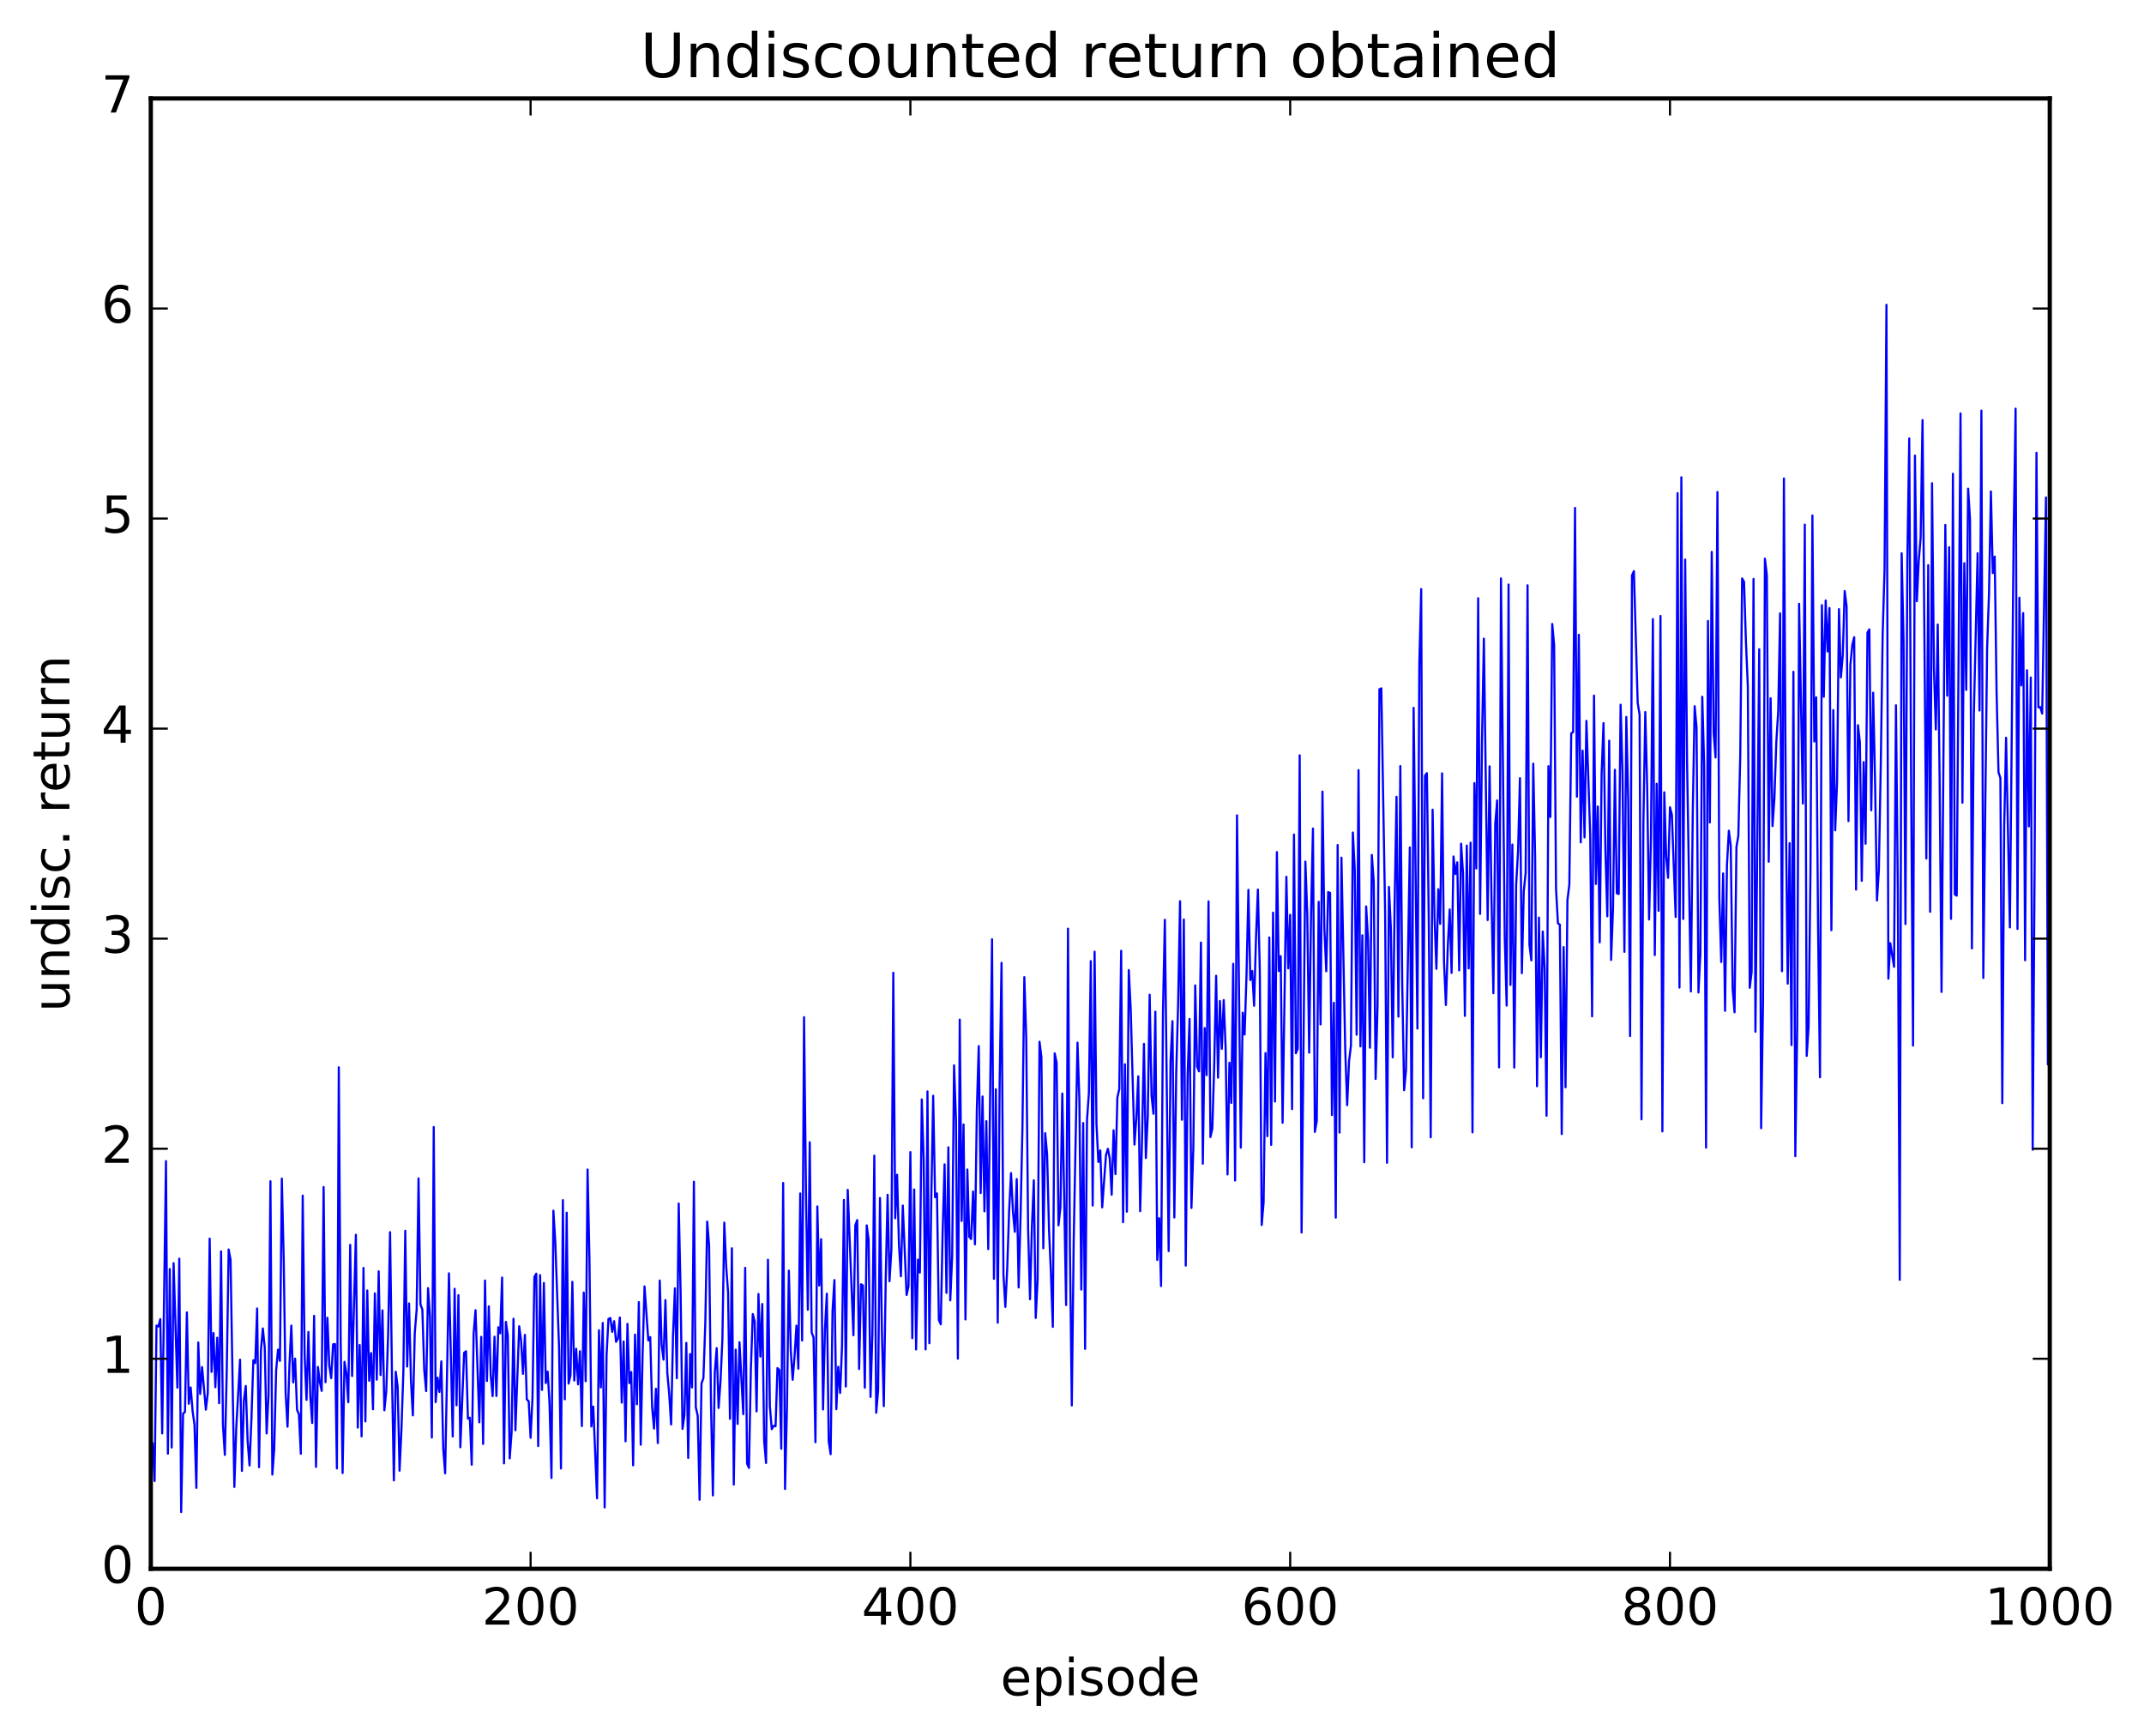 <?xml version="1.0" encoding="utf-8" standalone="no"?>
<!DOCTYPE svg PUBLIC "-//W3C//DTD SVG 1.1//EN"
  "http://www.w3.org/Graphics/SVG/1.1/DTD/svg11.dtd">
<!-- Created with matplotlib (http://matplotlib.org/) -->
<svg height="408pt" version="1.1" viewBox="0 0 504 408" width="504pt" xmlns="http://www.w3.org/2000/svg" xmlns:xlink="http://www.w3.org/1999/xlink">
 <defs>
  <style type="text/css">
*{stroke-linecap:butt;stroke-linejoin:round;stroke-miterlimit:100000;}
  </style>
 </defs>
 <g id="figure_1">
  <g id="patch_1">
   <path d="M 0 408.169 
L 504.319 408.169 
L 504.319 0 
L 0 0 
z
" style="fill:#ffffff;"/>
  </g>
  <g id="axes_1">
   <g id="patch_2">
    <path d="M 35.449 368.742 
L 481.849 368.742 
L 481.849 23.142 
L 35.449 23.142 
z
" style="fill:#ffffff;"/>
   </g>
   <g id="line2d_1">
    <path clip-path="url(#pf0a25073e2)" d="M 35.895 339.285 
L 36.342 348.107 
L 36.788 311.567 
L 37.234 311.793 
L 37.681 310.058 
L 38.127 336.917 
L 39.02 272.914 
L 39.466 341.683 
L 39.913 298.293 
L 40.359 340.225 
L 40.806 296.903 
L 41.698 326.159 
L 42.145 295.841 
L 42.591 355.412 
L 43.038 332.257 
L 43.484 331.869 
L 43.93 308.472 
L 44.377 329.953 
L 44.823 326.114 
L 45.27 331.644 
L 45.716 334.849 
L 46.162 349.718 
L 46.609 315.539 
L 47.055 327.64 
L 47.502 321.319 
L 48.394 331.334 
L 48.841 327.424 
L 49.287 291.13 
L 49.734 322.454 
L 50.18 313.309 
L 50.626 326.06 
L 51.073 314.429 
L 51.519 329.819 
L 51.966 294.131 
L 52.412 335.059 
L 52.858 341.965 
L 53.305 322.025 
L 53.751 293.686 
L 54.198 296.117 
L 55.09 349.494 
L 55.537 335.686 
L 56.43 319.583 
L 56.876 345.735 
L 57.322 329.266 
L 57.769 325.763 
L 58.215 338.724 
L 58.662 344.457 
L 59.108 333.463 
L 59.554 319.714 
L 60.001 320.376 
L 60.447 307.552 
L 60.894 344.858 
L 61.34 317.377 
L 61.786 312.246 
L 62.233 316.696 
L 62.679 336.926 
L 63.126 327.816 
L 63.572 277.649 
L 64.018 346.592 
L 64.465 340.532 
L 64.911 322.115 
L 65.358 317.212 
L 65.804 319.873 
L 66.25 277.014 
L 66.697 296.297 
L 67.143 327.32 
L 67.59 335.337 
L 68.036 320.989 
L 68.482 311.568 
L 68.929 324.921 
L 69.375 319.325 
L 69.822 331.35 
L 70.268 332.425 
L 70.714 341.708 
L 71.161 281.024 
L 71.607 318.33 
L 72.054 329.03 
L 72.5 313.066 
L 72.946 328.265 
L 73.393 334.478 
L 73.839 309.275 
L 74.286 344.789 
L 74.732 321.301 
L 75.178 324.853 
L 75.625 326.922 
L 76.071 278.999 
L 76.518 324.883 
L 76.964 309.734 
L 77.41 320.932 
L 77.857 323.925 
L 78.303 315.968 
L 78.75 315.906 
L 79.196 345.147 
L 79.642 250.858 
L 80.089 315.585 
L 80.535 346.227 
L 80.982 320.078 
L 81.428 322.801 
L 81.874 329.583 
L 82.321 292.602 
L 82.767 323.431 
L 83.66 290.224 
L 84.106 335.548 
L 84.553 316.136 
L 84.999 337.603 
L 85.446 298.022 
L 85.892 334.104 
L 86.338 303.324 
L 86.785 324.535 
L 87.231 318.033 
L 87.678 331.251 
L 88.124 304 
L 88.57 324.289 
L 89.017 298.815 
L 89.463 323.199 
L 89.91 308 
L 90.356 331.483 
L 90.802 327.036 
L 91.249 313.31 
L 91.695 289.618 
L 92.142 323.088 
L 92.588 347.961 
L 93.034 322.413 
L 93.481 326.017 
L 93.927 345.68 
L 94.374 335.871 
L 94.82 322.385 
L 95.266 289.288 
L 95.713 321.201 
L 96.159 306.368 
L 96.606 324.483 
L 97.052 332.682 
L 97.498 313.362 
L 97.945 307.797 
L 98.391 276.984 
L 98.838 306.609 
L 99.284 307.785 
L 99.73 322.013 
L 100.177 326.97 
L 100.623 302.765 
L 101.07 309.387 
L 101.516 337.88 
L 101.962 264.895 
L 102.409 329.563 
L 102.855 323.81 
L 103.302 327.166 
L 103.748 319.981 
L 104.194 340.515 
L 104.641 346.297 
L 105.534 299.287 
L 106.426 337.644 
L 106.873 302.931 
L 107.319 330.311 
L 107.766 304.415 
L 108.212 340.176 
L 109.105 317.962 
L 109.551 317.604 
L 109.998 333.455 
L 110.444 333.222 
L 110.89 344.282 
L 111.337 313.445 
L 111.783 307.952 
L 112.676 334.306 
L 113.122 314.217 
L 113.569 339.391 
L 114.015 300.978 
L 114.462 324.604 
L 114.908 307.052 
L 115.354 323.174 
L 115.801 328.152 
L 116.247 314.181 
L 116.694 328.12 
L 117.14 311.963 
L 117.586 313.386 
L 118.033 300.277 
L 118.479 343.962 
L 118.926 310.704 
L 119.372 313.924 
L 119.818 342.789 
L 120.265 336.651 
L 120.711 309.968 
L 121.158 336.178 
L 122.05 311.725 
L 122.497 315.091 
L 122.943 322.916 
L 123.39 313.748 
L 123.836 328.932 
L 124.282 329.352 
L 124.729 337.956 
L 125.175 328.528 
L 125.622 300.129 
L 126.068 299.369 
L 126.514 339.891 
L 126.961 299.709 
L 127.407 326.691 
L 127.854 301.56 
L 128.3 325.09 
L 128.746 322.391 
L 129.193 330.086 
L 129.639 347.394 
L 130.086 284.562 
L 130.532 291.867 
L 131.425 316.877 
L 131.871 345.164 
L 132.318 282.085 
L 132.764 328.9 
L 133.21 285.031 
L 133.657 325.214 
L 134.103 323.243 
L 134.55 301.293 
L 134.996 324.493 
L 135.442 317.025 
L 135.889 325.386 
L 136.335 317.603 
L 136.782 335.201 
L 137.228 303.81 
L 137.674 324.654 
L 138.121 274.889 
L 138.567 296.159 
L 139.014 335.283 
L 139.46 330.611 
L 140.353 352.165 
L 140.799 312.663 
L 141.246 326.108 
L 141.692 310.956 
L 142.138 354.315 
L 142.585 318.636 
L 143.031 310.013 
L 143.478 309.792 
L 143.924 313.05 
L 144.37 310.539 
L 144.817 315.389 
L 145.263 314.639 
L 145.71 309.661 
L 146.156 329.683 
L 146.602 315.311 
L 147.049 338.774 
L 147.495 311.161 
L 147.942 325.11 
L 148.388 322.483 
L 148.834 344.427 
L 149.281 313.689 
L 149.727 330.063 
L 150.174 306.048 
L 150.62 339.578 
L 151.066 318.003 
L 151.513 302.371 
L 152.406 315.072 
L 152.852 314.279 
L 153.298 330.71 
L 153.745 335.777 
L 154.191 326.413 
L 154.638 339.196 
L 155.084 300.985 
L 155.53 316.035 
L 155.977 319.58 
L 156.423 305.58 
L 156.87 322.759 
L 157.316 327.656 
L 157.762 334.819 
L 158.209 313.902 
L 158.655 302.814 
L 159.102 323.944 
L 159.548 282.888 
L 159.994 303.803 
L 160.441 335.862 
L 160.887 332.621 
L 161.334 315.644 
L 161.78 342.685 
L 162.226 318.261 
L 162.673 326.114 
L 163.119 277.764 
L 163.566 330.761 
L 164.012 332.754 
L 164.458 352.512 
L 164.905 325.176 
L 165.351 323.944 
L 165.798 311.119 
L 166.244 287.126 
L 166.69 292.728 
L 167.137 329.875 
L 167.583 351.494 
L 168.03 322.602 
L 168.476 316.869 
L 168.922 330.937 
L 169.369 324.693 
L 169.815 314.887 
L 170.262 287.368 
L 170.708 297.631 
L 171.154 303.808 
L 171.601 333.489 
L 172.047 293.394 
L 172.494 348.942 
L 172.94 317.23 
L 173.386 334.682 
L 173.833 315.479 
L 174.726 332.401 
L 175.172 298.001 
L 175.618 344.029 
L 176.065 345.02 
L 176.511 321.831 
L 176.958 308.854 
L 177.404 310.595 
L 177.85 331.737 
L 178.297 304.135 
L 178.743 318.865 
L 179.19 306.496 
L 179.636 338.701 
L 180.082 343.876 
L 180.529 296.094 
L 180.975 330.499 
L 181.422 335.918 
L 181.868 335.14 
L 182.314 335.214 
L 182.761 321.558 
L 183.207 322.033 
L 183.654 340.529 
L 184.1 278.051 
L 184.546 349.978 
L 184.993 330.831 
L 185.439 298.66 
L 185.886 317.359 
L 186.332 324.319 
L 186.778 318.766 
L 187.225 311.587 
L 187.671 321.7 
L 188.118 280.516 
L 188.564 315.076 
L 189.01 239.086 
L 189.457 279.879 
L 189.903 307.854 
L 190.35 268.482 
L 190.796 313.185 
L 191.242 314.373 
L 191.689 338.982 
L 192.135 283.562 
L 192.582 302.168 
L 193.028 291.267 
L 193.474 331.293 
L 193.921 312.542 
L 194.367 304.068 
L 194.814 338.782 
L 195.26 341.795 
L 195.706 308.232 
L 196.153 300.872 
L 196.599 331.233 
L 197.046 321.259 
L 197.492 327.408 
L 197.938 316.384 
L 198.385 282.037 
L 198.831 325.894 
L 199.278 279.66 
L 200.617 313.846 
L 201.063 287.99 
L 201.51 286.776 
L 201.956 321.779 
L 202.402 301.857 
L 202.849 302.138 
L 203.295 326.173 
L 203.742 288.022 
L 204.188 291.344 
L 204.634 328.334 
L 205.081 313.428 
L 205.527 271.627 
L 205.974 332.06 
L 206.42 326.789 
L 206.866 281.583 
L 207.313 312.982 
L 207.759 330.498 
L 208.206 300.876 
L 208.652 280.827 
L 209.098 301.148 
L 209.545 293.674 
L 209.991 228.647 
L 210.438 286.343 
L 210.884 276.115 
L 211.33 292.688 
L 211.777 299.989 
L 212.223 283.355 
L 213.116 304.379 
L 213.562 302.355 
L 214.009 270.796 
L 214.455 314.53 
L 214.902 279.577 
L 215.348 317.188 
L 215.794 296.078 
L 216.241 299.099 
L 216.687 258.415 
L 217.134 272.571 
L 217.58 317.169 
L 218.026 256.541 
L 218.473 315.73 
L 218.919 282.055 
L 219.366 257.558 
L 219.812 281.4 
L 220.258 280.506 
L 220.705 310.232 
L 221.151 311.274 
L 221.598 289.38 
L 222.044 273.673 
L 222.49 303.882 
L 222.937 269.664 
L 223.383 305.645 
L 223.83 295.326 
L 224.276 250.405 
L 224.722 263.194 
L 225.169 319.351 
L 225.615 239.655 
L 226.062 286.979 
L 226.508 264.311 
L 226.954 310.13 
L 227.401 274.886 
L 227.847 290.708 
L 228.294 291.239 
L 228.74 280.058 
L 229.186 292.474 
L 229.633 260.754 
L 230.079 245.882 
L 230.526 280.425 
L 230.972 257.717 
L 231.418 284.719 
L 231.865 263.514 
L 232.311 293.588 
L 233.204 220.764 
L 233.65 300.583 
L 234.097 256.02 
L 234.543 310.9 
L 234.99 254.582 
L 235.436 226.306 
L 235.882 299.563 
L 236.329 307.181 
L 236.775 298.048 
L 237.222 284.544 
L 237.668 275.728 
L 238.114 284.763 
L 238.561 289.529 
L 239.007 277.135 
L 239.454 302.607 
L 239.9 286.164 
L 240.346 265.199 
L 240.793 229.675 
L 241.239 243.761 
L 241.686 289.066 
L 242.132 305.385 
L 242.578 288.355 
L 243.025 277.422 
L 243.471 309.773 
L 243.918 300.827 
L 244.364 244.862 
L 244.81 248.497 
L 245.257 293.401 
L 245.703 266.348 
L 246.15 271.374 
L 246.596 289.003 
L 247.042 299.164 
L 247.489 311.875 
L 247.935 247.581 
L 248.382 249.778 
L 248.828 288.012 
L 249.274 283.843 
L 249.721 257.036 
L 250.614 306.746 
L 251.06 218.271 
L 251.506 293.139 
L 251.953 330.346 
L 252.399 291.728 
L 253.292 245.067 
L 253.738 258.544 
L 254.185 303.113 
L 254.631 263.962 
L 255.078 317.047 
L 255.524 263.32 
L 255.97 256.868 
L 256.417 225.897 
L 256.863 283.353 
L 257.31 223.691 
L 257.756 264.229 
L 258.202 273.12 
L 258.649 270.395 
L 259.095 283.789 
L 259.988 271.509 
L 260.434 270.019 
L 260.881 272.335 
L 261.327 280.816 
L 261.774 265.673 
L 262.22 275.979 
L 262.666 257.976 
L 263.113 255.984 
L 263.559 223.475 
L 264.006 287.262 
L 264.452 250.148 
L 264.898 284.797 
L 265.345 228.017 
L 265.791 236.945 
L 266.684 269.03 
L 267.13 262.692 
L 267.577 252.983 
L 268.023 284.687 
L 268.47 267.495 
L 268.916 245.35 
L 269.362 272.187 
L 269.809 262.39 
L 270.255 233.811 
L 270.702 257.568 
L 271.148 261.789 
L 271.594 237.785 
L 272.041 296.147 
L 272.487 286.332 
L 272.934 302.271 
L 273.38 238.19 
L 273.826 216.19 
L 274.719 294.053 
L 275.166 249.499 
L 275.612 240.013 
L 276.058 286.165 
L 276.505 251.942 
L 276.951 235.847 
L 277.398 211.838 
L 277.844 263.197 
L 278.29 216.124 
L 278.737 297.473 
L 279.183 252.63 
L 279.63 239.496 
L 280.076 283.921 
L 280.522 269.899 
L 280.969 231.617 
L 281.415 250.703 
L 281.862 251.816 
L 282.308 221.54 
L 282.754 273.52 
L 283.201 241.66 
L 283.647 252.702 
L 284.094 211.872 
L 284.54 267.262 
L 284.986 265.28 
L 285.433 250.296 
L 285.879 229.354 
L 286.326 253.305 
L 286.772 235.278 
L 287.218 246.517 
L 287.665 235.06 
L 288.111 246.195 
L 288.558 276.05 
L 289.004 249.785 
L 289.45 259.234 
L 289.897 226.536 
L 290.343 277.472 
L 290.79 191.638 
L 291.682 269.748 
L 292.129 238.031 
L 292.575 243.165 
L 293.022 229.226 
L 293.468 209.149 
L 293.914 230.349 
L 294.361 228.227 
L 294.807 236.393 
L 295.254 220.422 
L 295.7 209.081 
L 296.146 228.093 
L 296.593 287.931 
L 297.039 282.605 
L 297.486 247.516 
L 297.932 267.055 
L 298.378 220.345 
L 298.825 269.101 
L 299.271 214.515 
L 299.718 258.909 
L 300.164 200.283 
L 300.61 228.229 
L 301.057 224.736 
L 301.503 263.896 
L 302.396 206.064 
L 302.842 227.615 
L 303.289 215.019 
L 303.735 260.692 
L 304.182 196.152 
L 304.628 247.563 
L 305.074 246.455 
L 305.521 177.528 
L 305.967 289.701 
L 306.86 202.51 
L 307.306 214.845 
L 307.753 247.422 
L 308.199 214.608 
L 308.646 194.742 
L 309.092 266.044 
L 309.538 263.457 
L 309.985 211.956 
L 310.431 240.786 
L 310.878 186.063 
L 311.324 218.23 
L 311.77 228.291 
L 312.217 209.68 
L 312.663 209.864 
L 313.11 262.095 
L 313.556 235.705 
L 314.002 286.2 
L 314.449 198.616 
L 314.895 266.208 
L 315.342 201.597 
L 316.234 246.872 
L 316.681 259.771 
L 317.127 249.444 
L 317.574 245.725 
L 318.02 195.672 
L 318.466 204.318 
L 318.913 243.206 
L 319.359 181.018 
L 319.806 245.938 
L 320.252 219.835 
L 320.698 273.178 
L 321.145 213.051 
L 321.591 220.816 
L 322.038 246.259 
L 322.484 200.948 
L 322.93 207.204 
L 323.377 253.609 
L 323.823 236.413 
L 324.27 162.004 
L 324.716 161.796 
L 325.609 214.654 
L 326.055 273.309 
L 326.502 208.474 
L 326.948 218.051 
L 327.394 248.525 
L 327.841 212.378 
L 328.287 187.272 
L 328.734 238.959 
L 329.18 180.064 
L 329.626 231.288 
L 330.073 256.25 
L 330.519 251.503 
L 331.412 199.186 
L 331.858 269.672 
L 332.305 166.376 
L 333.198 241.767 
L 333.644 156.244 
L 334.09 138.466 
L 334.537 258.132 
L 334.983 182.298 
L 335.43 181.725 
L 335.876 217.085 
L 336.322 267.32 
L 336.769 190.307 
L 337.215 215.529 
L 337.662 227.715 
L 338.108 209.01 
L 338.554 217.154 
L 339.001 181.769 
L 339.447 225.95 
L 339.894 236.225 
L 340.34 222.458 
L 340.786 213.764 
L 341.233 228.678 
L 341.679 201.305 
L 342.126 205.426 
L 342.572 202.691 
L 343.018 228.084 
L 343.465 198.303 
L 343.911 205.115 
L 344.358 238.785 
L 344.804 198.742 
L 345.25 227.628 
L 345.697 198.067 
L 346.143 266.157 
L 346.59 184.07 
L 347.036 204.131 
L 347.482 140.61 
L 347.929 214.809 
L 348.375 174.645 
L 348.822 150.102 
L 349.714 216.253 
L 350.161 180.125 
L 350.607 210.673 
L 351.054 233.467 
L 351.5 193.591 
L 351.946 188.13 
L 352.393 250.883 
L 352.839 135.959 
L 353.732 220.409 
L 354.178 236.362 
L 354.625 137.385 
L 355.071 231.505 
L 355.518 198.509 
L 355.964 250.932 
L 356.41 207.898 
L 356.857 200.095 
L 357.303 182.911 
L 357.75 228.738 
L 358.196 209.594 
L 358.642 205.101 
L 359.089 137.571 
L 359.535 222.057 
L 359.982 225.734 
L 360.428 179.488 
L 360.874 201.778 
L 361.321 255.305 
L 361.767 215.685 
L 362.214 248.497 
L 362.66 218.95 
L 363.106 227.589 
L 363.553 262.256 
L 363.999 180.086 
L 364.446 192.02 
L 364.892 146.659 
L 365.338 151.6 
L 365.785 208.92 
L 366.231 217.014 
L 366.678 217.322 
L 367.124 266.562 
L 367.57 222.616 
L 368.017 255.561 
L 368.463 211.605 
L 368.91 207.909 
L 369.356 172.39 
L 369.802 172.059 
L 370.249 119.377 
L 370.695 187.269 
L 371.142 149.19 
L 371.588 197.991 
L 372.034 176.441 
L 372.481 196.829 
L 372.927 169.432 
L 373.82 196.405 
L 374.266 238.897 
L 374.713 163.494 
L 375.159 207.769 
L 375.606 189.566 
L 376.052 221.503 
L 376.498 181.884 
L 376.945 169.961 
L 377.391 199.809 
L 377.838 215.363 
L 378.284 174.091 
L 378.73 225.625 
L 379.177 213.605 
L 379.623 180.947 
L 380.07 209.955 
L 380.516 210.132 
L 380.962 165.636 
L 381.409 181.403 
L 381.855 223.73 
L 382.302 168.511 
L 382.748 188.035 
L 383.194 243.525 
L 383.641 135.261 
L 384.087 134.24 
L 384.98 165.216 
L 385.426 167.975 
L 385.873 263.102 
L 386.319 193.295 
L 386.766 167.356 
L 387.212 185.101 
L 387.658 216.117 
L 388.105 196.631 
L 388.551 145.505 
L 388.998 224.488 
L 389.444 184.221 
L 389.89 214.074 
L 390.337 144.777 
L 390.783 265.928 
L 391.23 186.22 
L 391.676 201.288 
L 392.122 206.327 
L 392.569 189.739 
L 393.015 191.503 
L 393.908 215.532 
L 394.354 115.906 
L 394.801 232.127 
L 395.247 112.184 
L 395.694 215.998 
L 396.14 131.527 
L 396.586 179.12 
L 397.479 233.033 
L 397.926 190.878 
L 398.372 165.992 
L 398.818 171.069 
L 399.265 233.275 
L 399.711 224.148 
L 400.158 163.764 
L 400.604 179.684 
L 401.05 269.739 
L 401.497 145.957 
L 401.943 193.312 
L 402.39 129.722 
L 402.836 172.254 
L 403.282 178.039 
L 403.729 115.643 
L 404.175 211.279 
L 404.622 226.115 
L 405.068 205.298 
L 405.514 237.59 
L 405.961 203.355 
L 406.407 195.258 
L 406.854 198.787 
L 407.3 232.308 
L 407.746 237.931 
L 408.193 199.044 
L 408.639 196.484 
L 409.086 177.931 
L 409.532 135.96 
L 409.978 136.747 
L 410.425 150.849 
L 410.871 161.309 
L 411.318 232.176 
L 411.764 228.471 
L 412.21 136.078 
L 412.657 242.499 
L 413.55 152.598 
L 413.996 265.17 
L 414.442 235.689 
L 414.889 131.311 
L 415.335 135.147 
L 415.782 202.551 
L 416.228 164.121 
L 416.674 194.169 
L 417.121 187.588 
L 417.567 174.382 
L 418.014 167.204 
L 418.46 144.163 
L 418.906 228.271 
L 419.353 112.461 
L 419.799 190.128 
L 420.246 231.2 
L 420.692 198.178 
L 421.138 245.631 
L 421.585 157.895 
L 422.031 271.755 
L 422.478 241.645 
L 422.924 141.923 
L 423.817 188.865 
L 424.263 123.306 
L 424.71 248.179 
L 425.156 241.23 
L 425.602 204.281 
L 426.049 121.154 
L 426.495 174.292 
L 426.942 163.895 
L 427.388 218.512 
L 427.834 253.216 
L 428.281 142.23 
L 428.727 163.769 
L 429.174 141.144 
L 429.62 153.14 
L 430.066 142.904 
L 430.513 218.637 
L 430.959 166.907 
L 431.406 195.158 
L 431.852 183.669 
L 432.298 143.181 
L 432.745 159.225 
L 433.191 153.988 
L 433.638 138.921 
L 434.084 142.49 
L 434.53 192.988 
L 434.977 156.291 
L 435.423 151.613 
L 435.87 149.779 
L 436.316 209.091 
L 436.762 170.447 
L 437.209 174.45 
L 437.655 207.041 
L 438.102 179.131 
L 438.548 198.313 
L 438.994 148.672 
L 439.441 147.927 
L 439.887 190.46 
L 440.334 162.813 
L 440.78 183.82 
L 441.226 211.656 
L 441.673 204.462 
L 442.119 179.964 
L 442.566 149.136 
L 443.012 133.715 
L 443.458 71.642 
L 443.905 230.025 
L 444.351 221.678 
L 445.244 227.254 
L 445.69 165.772 
L 446.137 209.539 
L 446.583 300.824 
L 447.03 130.044 
L 447.476 150.472 
L 447.922 217.192 
L 448.369 131.693 
L 448.815 103.051 
L 449.262 185.062 
L 449.708 245.76 
L 450.154 107.083 
L 450.601 141.307 
L 451.047 131.8 
L 451.494 126.345 
L 451.94 98.733 
L 452.833 201.788 
L 453.279 132.835 
L 453.726 214.312 
L 454.172 113.589 
L 454.618 157.028 
L 455.065 171.455 
L 455.511 146.796 
L 455.958 183.396 
L 456.404 233.152 
L 457.297 123.39 
L 457.743 163.52 
L 458.19 128.61 
L 458.636 215.97 
L 459.082 111.353 
L 459.529 210.23 
L 459.975 210.522 
L 460.868 97.183 
L 461.314 188.671 
L 461.761 132.379 
L 462.207 162.15 
L 462.654 114.858 
L 463.1 122.034 
L 463.546 222.918 
L 463.993 168.23 
L 464.886 130.024 
L 465.332 167.001 
L 465.778 96.512 
L 466.225 229.864 
L 467.118 152.423 
L 467.564 139.538 
L 468.01 115.501 
L 468.457 134.703 
L 468.903 130.819 
L 469.35 162.828 
L 469.796 181.513 
L 470.242 182.866 
L 470.689 259.292 
L 471.135 194.221 
L 471.582 173.402 
L 472.474 217.988 
L 473.367 125.075 
L 473.814 96.052 
L 474.26 218.344 
L 474.706 140.491 
L 475.153 161.094 
L 475.599 144.108 
L 476.046 225.703 
L 476.492 157.54 
L 476.938 194.24 
L 477.385 159.243 
L 477.831 270.24 
L 478.278 204.74 
L 478.724 106.421 
L 479.17 166.257 
L 479.617 166.204 
L 480.063 167.717 
L 480.956 116.912 
L 481.402 250.187 
L 481.849 174.1 
L 481.849 174.1 
" style="fill:none;stroke:#0000ff;stroke-linecap:square;stroke-width:0.5;"/>
   </g>
   <g id="patch_3">
    <path d="M 35.449 368.742 
L 35.449 23.142 
" style="fill:none;stroke:#000000;stroke-linecap:square;stroke-linejoin:miter;"/>
   </g>
   <g id="patch_4">
    <path d="M 481.849 368.742 
L 481.849 23.142 
" style="fill:none;stroke:#000000;stroke-linecap:square;stroke-linejoin:miter;"/>
   </g>
   <g id="patch_5">
    <path d="M 35.449 368.742 
L 481.849 368.742 
" style="fill:none;stroke:#000000;stroke-linecap:square;stroke-linejoin:miter;"/>
   </g>
   <g id="patch_6">
    <path d="M 35.449 23.142 
L 481.849 23.142 
" style="fill:none;stroke:#000000;stroke-linecap:square;stroke-linejoin:miter;"/>
   </g>
   <g id="matplotlib.axis_1">
    <g id="xtick_1">
     <g id="line2d_2">
      <defs>
       <path d="M 0 0 
L 0 -4 
" id="m4f6a6b9423" style="stroke:#000000;stroke-width:0.5;"/>
      </defs>
      <g>
       <use style="stroke:#000000;stroke-width:0.5;" x="35.449" xlink:href="#m4f6a6b9423" y="368.742"/>
      </g>
     </g>
     <g id="line2d_3">
      <defs>
       <path d="M 0 0 
L 0 4 
" id="m058f639d26" style="stroke:#000000;stroke-width:0.5;"/>
      </defs>
      <g>
       <use style="stroke:#000000;stroke-width:0.5;" x="35.449" xlink:href="#m058f639d26" y="23.142"/>
      </g>
     </g>
     <g id="text_1">
      <!-- 0 -->
      <defs>
       <path d="M 31.781 66.406 
Q 24.172 66.406 20.328 58.906 
Q 16.5 51.422 16.5 36.375 
Q 16.5 21.391 20.328 13.891 
Q 24.172 6.391 31.781 6.391 
Q 39.453 6.391 43.281 13.891 
Q 47.125 21.391 47.125 36.375 
Q 47.125 51.422 43.281 58.906 
Q 39.453 66.406 31.781 66.406 
M 31.781 74.219 
Q 44.047 74.219 50.516 64.516 
Q 56.984 54.828 56.984 36.375 
Q 56.984 17.969 50.516 8.266 
Q 44.047 -1.422 31.781 -1.422 
Q 19.531 -1.422 13.062 8.266 
Q 6.594 17.969 6.594 36.375 
Q 6.594 54.828 13.062 64.516 
Q 19.531 74.219 31.781 74.219 
" id="BitstreamVeraSans-Roman-30"/>
      </defs>
      <g transform="translate(31.631 381.86)scale(0.12 -0.12)">
       <use xlink:href="#BitstreamVeraSans-Roman-30"/>
      </g>
     </g>
    </g>
    <g id="xtick_2">
     <g id="line2d_4">
      <g>
       <use style="stroke:#000000;stroke-width:0.5;" x="124.729" xlink:href="#m4f6a6b9423" y="368.742"/>
      </g>
     </g>
     <g id="line2d_5">
      <g>
       <use style="stroke:#000000;stroke-width:0.5;" x="124.729" xlink:href="#m058f639d26" y="23.142"/>
      </g>
     </g>
     <g id="text_2">
      <!-- 200 -->
      <defs>
       <path d="M 19.188 8.297 
L 53.609 8.297 
L 53.609 0 
L 7.328 0 
L 7.328 8.297 
Q 12.938 14.109 22.625 23.891 
Q 32.328 33.688 34.812 36.531 
Q 39.547 41.844 41.422 45.531 
Q 43.312 49.219 43.312 52.781 
Q 43.312 58.594 39.234 62.25 
Q 35.156 65.922 28.609 65.922 
Q 23.969 65.922 18.812 64.312 
Q 13.672 62.703 7.812 59.422 
L 7.812 69.391 
Q 13.766 71.781 18.938 73 
Q 24.125 74.219 28.422 74.219 
Q 39.75 74.219 46.484 68.547 
Q 53.219 62.891 53.219 53.422 
Q 53.219 48.922 51.531 44.891 
Q 49.859 40.875 45.406 35.406 
Q 44.188 33.984 37.641 27.219 
Q 31.109 20.453 19.188 8.297 
" id="BitstreamVeraSans-Roman-32"/>
      </defs>
      <g transform="translate(113.276 381.86)scale(0.12 -0.12)">
       <use xlink:href="#BitstreamVeraSans-Roman-32"/>
       <use x="63.623" xlink:href="#BitstreamVeraSans-Roman-30"/>
       <use x="127.246" xlink:href="#BitstreamVeraSans-Roman-30"/>
      </g>
     </g>
    </g>
    <g id="xtick_3">
     <g id="line2d_6">
      <g>
       <use style="stroke:#000000;stroke-width:0.5;" x="214.009" xlink:href="#m4f6a6b9423" y="368.742"/>
      </g>
     </g>
     <g id="line2d_7">
      <g>
       <use style="stroke:#000000;stroke-width:0.5;" x="214.009" xlink:href="#m058f639d26" y="23.142"/>
      </g>
     </g>
     <g id="text_3">
      <!-- 400 -->
      <defs>
       <path d="M 37.797 64.312 
L 12.891 25.391 
L 37.797 25.391 
z
M 35.203 72.906 
L 47.609 72.906 
L 47.609 25.391 
L 58.016 25.391 
L 58.016 17.188 
L 47.609 17.188 
L 47.609 0 
L 37.797 0 
L 37.797 17.188 
L 4.891 17.188 
L 4.891 26.703 
z
" id="BitstreamVeraSans-Roman-34"/>
      </defs>
      <g transform="translate(202.556 381.86)scale(0.12 -0.12)">
       <use xlink:href="#BitstreamVeraSans-Roman-34"/>
       <use x="63.623" xlink:href="#BitstreamVeraSans-Roman-30"/>
       <use x="127.246" xlink:href="#BitstreamVeraSans-Roman-30"/>
      </g>
     </g>
    </g>
    <g id="xtick_4">
     <g id="line2d_8">
      <g>
       <use style="stroke:#000000;stroke-width:0.5;" x="303.289" xlink:href="#m4f6a6b9423" y="368.742"/>
      </g>
     </g>
     <g id="line2d_9">
      <g>
       <use style="stroke:#000000;stroke-width:0.5;" x="303.289" xlink:href="#m058f639d26" y="23.142"/>
      </g>
     </g>
     <g id="text_4">
      <!-- 600 -->
      <defs>
       <path d="M 33.016 40.375 
Q 26.375 40.375 22.484 35.828 
Q 18.609 31.297 18.609 23.391 
Q 18.609 15.531 22.484 10.953 
Q 26.375 6.391 33.016 6.391 
Q 39.656 6.391 43.531 10.953 
Q 47.406 15.531 47.406 23.391 
Q 47.406 31.297 43.531 35.828 
Q 39.656 40.375 33.016 40.375 
M 52.594 71.297 
L 52.594 62.312 
Q 48.875 64.062 45.094 64.984 
Q 41.312 65.922 37.594 65.922 
Q 27.828 65.922 22.672 59.328 
Q 17.531 52.734 16.797 39.406 
Q 19.672 43.656 24.016 45.922 
Q 28.375 48.188 33.594 48.188 
Q 44.578 48.188 50.953 41.516 
Q 57.328 34.859 57.328 23.391 
Q 57.328 12.156 50.688 5.359 
Q 44.047 -1.422 33.016 -1.422 
Q 20.359 -1.422 13.672 8.266 
Q 6.984 17.969 6.984 36.375 
Q 6.984 53.656 15.188 63.938 
Q 23.391 74.219 37.203 74.219 
Q 40.922 74.219 44.703 73.484 
Q 48.484 72.75 52.594 71.297 
" id="BitstreamVeraSans-Roman-36"/>
      </defs>
      <g transform="translate(291.836 381.86)scale(0.12 -0.12)">
       <use xlink:href="#BitstreamVeraSans-Roman-36"/>
       <use x="63.623" xlink:href="#BitstreamVeraSans-Roman-30"/>
       <use x="127.246" xlink:href="#BitstreamVeraSans-Roman-30"/>
      </g>
     </g>
    </g>
    <g id="xtick_5">
     <g id="line2d_10">
      <g>
       <use style="stroke:#000000;stroke-width:0.5;" x="392.569" xlink:href="#m4f6a6b9423" y="368.742"/>
      </g>
     </g>
     <g id="line2d_11">
      <g>
       <use style="stroke:#000000;stroke-width:0.5;" x="392.569" xlink:href="#m058f639d26" y="23.142"/>
      </g>
     </g>
     <g id="text_5">
      <!-- 800 -->
      <defs>
       <path d="M 31.781 34.625 
Q 24.75 34.625 20.719 30.859 
Q 16.703 27.094 16.703 20.516 
Q 16.703 13.922 20.719 10.156 
Q 24.75 6.391 31.781 6.391 
Q 38.812 6.391 42.859 10.172 
Q 46.922 13.969 46.922 20.516 
Q 46.922 27.094 42.891 30.859 
Q 38.875 34.625 31.781 34.625 
M 21.922 38.812 
Q 15.578 40.375 12.031 44.719 
Q 8.5 49.078 8.5 55.328 
Q 8.5 64.062 14.719 69.141 
Q 20.953 74.219 31.781 74.219 
Q 42.672 74.219 48.875 69.141 
Q 55.078 64.062 55.078 55.328 
Q 55.078 49.078 51.531 44.719 
Q 48 40.375 41.703 38.812 
Q 48.828 37.156 52.797 32.312 
Q 56.781 27.484 56.781 20.516 
Q 56.781 9.906 50.312 4.234 
Q 43.844 -1.422 31.781 -1.422 
Q 19.734 -1.422 13.25 4.234 
Q 6.781 9.906 6.781 20.516 
Q 6.781 27.484 10.781 32.312 
Q 14.797 37.156 21.922 38.812 
M 18.312 54.391 
Q 18.312 48.734 21.844 45.562 
Q 25.391 42.391 31.781 42.391 
Q 38.141 42.391 41.719 45.562 
Q 45.312 48.734 45.312 54.391 
Q 45.312 60.062 41.719 63.234 
Q 38.141 66.406 31.781 66.406 
Q 25.391 66.406 21.844 63.234 
Q 18.312 60.062 18.312 54.391 
" id="BitstreamVeraSans-Roman-38"/>
      </defs>
      <g transform="translate(381.116 381.86)scale(0.12 -0.12)">
       <use xlink:href="#BitstreamVeraSans-Roman-38"/>
       <use x="63.623" xlink:href="#BitstreamVeraSans-Roman-30"/>
       <use x="127.246" xlink:href="#BitstreamVeraSans-Roman-30"/>
      </g>
     </g>
    </g>
    <g id="xtick_6">
     <g id="line2d_12">
      <g>
       <use style="stroke:#000000;stroke-width:0.5;" x="481.849" xlink:href="#m4f6a6b9423" y="368.742"/>
      </g>
     </g>
     <g id="line2d_13">
      <g>
       <use style="stroke:#000000;stroke-width:0.5;" x="481.849" xlink:href="#m058f639d26" y="23.142"/>
      </g>
     </g>
     <g id="text_6">
      <!-- 1000 -->
      <defs>
       <path d="M 12.406 8.297 
L 28.516 8.297 
L 28.516 63.922 
L 10.984 60.406 
L 10.984 69.391 
L 28.422 72.906 
L 38.281 72.906 
L 38.281 8.297 
L 54.391 8.297 
L 54.391 0 
L 12.406 0 
z
" id="BitstreamVeraSans-Roman-31"/>
      </defs>
      <g transform="translate(466.579 381.86)scale(0.12 -0.12)">
       <use xlink:href="#BitstreamVeraSans-Roman-31"/>
       <use x="63.623" xlink:href="#BitstreamVeraSans-Roman-30"/>
       <use x="127.246" xlink:href="#BitstreamVeraSans-Roman-30"/>
       <use x="190.869" xlink:href="#BitstreamVeraSans-Roman-30"/>
      </g>
     </g>
    </g>
    <g id="text_7">
     <!-- episode -->
     <defs>
      <path d="M 9.422 54.688 
L 18.406 54.688 
L 18.406 0 
L 9.422 0 
z
M 9.422 75.984 
L 18.406 75.984 
L 18.406 64.594 
L 9.422 64.594 
z
" id="BitstreamVeraSans-Roman-69"/>
      <path d="M 44.281 53.078 
L 44.281 44.578 
Q 40.484 46.531 36.375 47.5 
Q 32.281 48.484 27.875 48.484 
Q 21.188 48.484 17.844 46.438 
Q 14.5 44.391 14.5 40.281 
Q 14.5 37.156 16.891 35.375 
Q 19.281 33.594 26.516 31.984 
L 29.594 31.297 
Q 39.156 29.25 43.188 25.516 
Q 47.219 21.781 47.219 15.094 
Q 47.219 7.469 41.188 3.016 
Q 35.156 -1.422 24.609 -1.422 
Q 20.219 -1.422 15.453 -0.562 
Q 10.688 0.297 5.422 2 
L 5.422 11.281 
Q 10.406 8.688 15.234 7.391 
Q 20.062 6.109 24.812 6.109 
Q 31.156 6.109 34.562 8.281 
Q 37.984 10.453 37.984 14.406 
Q 37.984 18.062 35.516 20.016 
Q 33.062 21.969 24.703 23.781 
L 21.578 24.516 
Q 13.234 26.266 9.516 29.906 
Q 5.812 33.547 5.812 39.891 
Q 5.812 47.609 11.281 51.797 
Q 16.75 56 26.812 56 
Q 31.781 56 36.172 55.266 
Q 40.578 54.547 44.281 53.078 
" id="BitstreamVeraSans-Roman-73"/>
      <path d="M 45.406 46.391 
L 45.406 75.984 
L 54.391 75.984 
L 54.391 0 
L 45.406 0 
L 45.406 8.203 
Q 42.578 3.328 38.25 0.953 
Q 33.938 -1.422 27.875 -1.422 
Q 17.969 -1.422 11.734 6.484 
Q 5.516 14.406 5.516 27.297 
Q 5.516 40.188 11.734 48.094 
Q 17.969 56 27.875 56 
Q 33.938 56 38.25 53.625 
Q 42.578 51.266 45.406 46.391 
M 14.797 27.297 
Q 14.797 17.391 18.875 11.75 
Q 22.953 6.109 30.078 6.109 
Q 37.203 6.109 41.297 11.75 
Q 45.406 17.391 45.406 27.297 
Q 45.406 37.203 41.297 42.844 
Q 37.203 48.484 30.078 48.484 
Q 22.953 48.484 18.875 42.844 
Q 14.797 37.203 14.797 27.297 
" id="BitstreamVeraSans-Roman-64"/>
      <path d="M 30.609 48.391 
Q 23.391 48.391 19.188 42.75 
Q 14.984 37.109 14.984 27.297 
Q 14.984 17.484 19.156 11.844 
Q 23.344 6.203 30.609 6.203 
Q 37.797 6.203 41.984 11.859 
Q 46.188 17.531 46.188 27.297 
Q 46.188 37.016 41.984 42.703 
Q 37.797 48.391 30.609 48.391 
M 30.609 56 
Q 42.328 56 49.016 48.375 
Q 55.719 40.766 55.719 27.297 
Q 55.719 13.875 49.016 6.219 
Q 42.328 -1.422 30.609 -1.422 
Q 18.844 -1.422 12.172 6.219 
Q 5.516 13.875 5.516 27.297 
Q 5.516 40.766 12.172 48.375 
Q 18.844 56 30.609 56 
" id="BitstreamVeraSans-Roman-6f"/>
      <path d="M 56.203 29.594 
L 56.203 25.203 
L 14.891 25.203 
Q 15.484 15.922 20.484 11.062 
Q 25.484 6.203 34.422 6.203 
Q 39.594 6.203 44.453 7.469 
Q 49.312 8.734 54.109 11.281 
L 54.109 2.781 
Q 49.266 0.734 44.188 -0.344 
Q 39.109 -1.422 33.891 -1.422 
Q 20.797 -1.422 13.156 6.188 
Q 5.516 13.812 5.516 26.812 
Q 5.516 40.234 12.766 48.109 
Q 20.016 56 32.328 56 
Q 43.359 56 49.781 48.891 
Q 56.203 41.797 56.203 29.594 
M 47.219 32.234 
Q 47.125 39.594 43.094 43.984 
Q 39.062 48.391 32.422 48.391 
Q 24.906 48.391 20.391 44.141 
Q 15.875 39.891 15.188 32.172 
z
" id="BitstreamVeraSans-Roman-65"/>
      <path d="M 18.109 8.203 
L 18.109 -20.797 
L 9.078 -20.797 
L 9.078 54.688 
L 18.109 54.688 
L 18.109 46.391 
Q 20.953 51.266 25.266 53.625 
Q 29.594 56 35.594 56 
Q 45.562 56 51.781 48.094 
Q 58.016 40.188 58.016 27.297 
Q 58.016 14.406 51.781 6.484 
Q 45.562 -1.422 35.594 -1.422 
Q 29.594 -1.422 25.266 0.953 
Q 20.953 3.328 18.109 8.203 
M 48.688 27.297 
Q 48.688 37.203 44.609 42.844 
Q 40.531 48.484 33.406 48.484 
Q 26.266 48.484 22.188 42.844 
Q 18.109 37.203 18.109 27.297 
Q 18.109 17.391 22.188 11.75 
Q 26.266 6.109 33.406 6.109 
Q 40.531 6.109 44.609 11.75 
Q 48.688 17.391 48.688 27.297 
" id="BitstreamVeraSans-Roman-70"/>
     </defs>
     <g transform="translate(235.183 398.474)scale(0.12 -0.12)">
      <use xlink:href="#BitstreamVeraSans-Roman-65"/>
      <use x="61.523" xlink:href="#BitstreamVeraSans-Roman-70"/>
      <use x="125.0" xlink:href="#BitstreamVeraSans-Roman-69"/>
      <use x="152.783" xlink:href="#BitstreamVeraSans-Roman-73"/>
      <use x="204.883" xlink:href="#BitstreamVeraSans-Roman-6f"/>
      <use x="266.064" xlink:href="#BitstreamVeraSans-Roman-64"/>
      <use x="329.541" xlink:href="#BitstreamVeraSans-Roman-65"/>
     </g>
    </g>
   </g>
   <g id="matplotlib.axis_2">
    <g id="ytick_1">
     <g id="line2d_14">
      <defs>
       <path d="M 0 0 
L 4 0 
" id="maf771d2b5f" style="stroke:#000000;stroke-width:0.5;"/>
      </defs>
      <g>
       <use style="stroke:#000000;stroke-width:0.5;" x="35.449" xlink:href="#maf771d2b5f" y="368.742"/>
      </g>
     </g>
     <g id="line2d_15">
      <defs>
       <path d="M 0 0 
L -4 0 
" id="me3df3eee93" style="stroke:#000000;stroke-width:0.5;"/>
      </defs>
      <g>
       <use style="stroke:#000000;stroke-width:0.5;" x="481.849" xlink:href="#me3df3eee93" y="368.742"/>
      </g>
     </g>
     <g id="text_8">
      <!-- 0 -->
      <g transform="translate(23.814 372.053)scale(0.12 -0.12)">
       <use xlink:href="#BitstreamVeraSans-Roman-30"/>
      </g>
     </g>
    </g>
    <g id="ytick_2">
     <g id="line2d_16">
      <g>
       <use style="stroke:#000000;stroke-width:0.5;" x="35.449" xlink:href="#maf771d2b5f" y="319.37"/>
      </g>
     </g>
     <g id="line2d_17">
      <g>
       <use style="stroke:#000000;stroke-width:0.5;" x="481.849" xlink:href="#me3df3eee93" y="319.37"/>
      </g>
     </g>
     <g id="text_9">
      <!-- 1 -->
      <g transform="translate(23.814 322.682)scale(0.12 -0.12)">
       <use xlink:href="#BitstreamVeraSans-Roman-31"/>
      </g>
     </g>
    </g>
    <g id="ytick_3">
     <g id="line2d_18">
      <g>
       <use style="stroke:#000000;stroke-width:0.5;" x="35.449" xlink:href="#maf771d2b5f" y="269.999"/>
      </g>
     </g>
     <g id="line2d_19">
      <g>
       <use style="stroke:#000000;stroke-width:0.5;" x="481.849" xlink:href="#me3df3eee93" y="269.999"/>
      </g>
     </g>
     <g id="text_10">
      <!-- 2 -->
      <g transform="translate(23.814 273.31)scale(0.12 -0.12)">
       <use xlink:href="#BitstreamVeraSans-Roman-32"/>
      </g>
     </g>
    </g>
    <g id="ytick_4">
     <g id="line2d_20">
      <g>
       <use style="stroke:#000000;stroke-width:0.5;" x="35.449" xlink:href="#maf771d2b5f" y="220.627"/>
      </g>
     </g>
     <g id="line2d_21">
      <g>
       <use style="stroke:#000000;stroke-width:0.5;" x="481.849" xlink:href="#me3df3eee93" y="220.627"/>
      </g>
     </g>
     <g id="text_11">
      <!-- 3 -->
      <defs>
       <path d="M 40.578 39.312 
Q 47.656 37.797 51.625 33 
Q 55.609 28.219 55.609 21.188 
Q 55.609 10.406 48.188 4.484 
Q 40.766 -1.422 27.094 -1.422 
Q 22.516 -1.422 17.656 -0.516 
Q 12.797 0.391 7.625 2.203 
L 7.625 11.719 
Q 11.719 9.328 16.594 8.109 
Q 21.484 6.891 26.812 6.891 
Q 36.078 6.891 40.938 10.547 
Q 45.797 14.203 45.797 21.188 
Q 45.797 27.641 41.281 31.266 
Q 36.766 34.906 28.719 34.906 
L 20.219 34.906 
L 20.219 43.016 
L 29.109 43.016 
Q 36.375 43.016 40.234 45.922 
Q 44.094 48.828 44.094 54.297 
Q 44.094 59.906 40.109 62.906 
Q 36.141 65.922 28.719 65.922 
Q 24.656 65.922 20.016 65.031 
Q 15.375 64.156 9.812 62.312 
L 9.812 71.094 
Q 15.438 72.656 20.344 73.438 
Q 25.25 74.219 29.594 74.219 
Q 40.828 74.219 47.359 69.109 
Q 53.906 64.016 53.906 55.328 
Q 53.906 49.266 50.438 45.094 
Q 46.969 40.922 40.578 39.312 
" id="BitstreamVeraSans-Roman-33"/>
      </defs>
      <g transform="translate(23.814 223.939)scale(0.12 -0.12)">
       <use xlink:href="#BitstreamVeraSans-Roman-33"/>
      </g>
     </g>
    </g>
    <g id="ytick_5">
     <g id="line2d_22">
      <g>
       <use style="stroke:#000000;stroke-width:0.5;" x="35.449" xlink:href="#maf771d2b5f" y="171.256"/>
      </g>
     </g>
     <g id="line2d_23">
      <g>
       <use style="stroke:#000000;stroke-width:0.5;" x="481.849" xlink:href="#me3df3eee93" y="171.256"/>
      </g>
     </g>
     <g id="text_12">
      <!-- 4 -->
      <g transform="translate(23.814 174.567)scale(0.12 -0.12)">
       <use xlink:href="#BitstreamVeraSans-Roman-34"/>
      </g>
     </g>
    </g>
    <g id="ytick_6">
     <g id="line2d_24">
      <g>
       <use style="stroke:#000000;stroke-width:0.5;" x="35.449" xlink:href="#maf771d2b5f" y="121.885"/>
      </g>
     </g>
     <g id="line2d_25">
      <g>
       <use style="stroke:#000000;stroke-width:0.5;" x="481.849" xlink:href="#me3df3eee93" y="121.885"/>
      </g>
     </g>
     <g id="text_13">
      <!-- 5 -->
      <defs>
       <path d="M 10.797 72.906 
L 49.516 72.906 
L 49.516 64.594 
L 19.828 64.594 
L 19.828 46.734 
Q 21.969 47.469 24.109 47.828 
Q 26.266 48.188 28.422 48.188 
Q 40.625 48.188 47.75 41.5 
Q 54.891 34.812 54.891 23.391 
Q 54.891 11.625 47.562 5.094 
Q 40.234 -1.422 26.906 -1.422 
Q 22.312 -1.422 17.547 -0.641 
Q 12.797 0.141 7.719 1.703 
L 7.719 11.625 
Q 12.109 9.234 16.797 8.062 
Q 21.484 6.891 26.703 6.891 
Q 35.156 6.891 40.078 11.328 
Q 45.016 15.766 45.016 23.391 
Q 45.016 31 40.078 35.438 
Q 35.156 39.891 26.703 39.891 
Q 22.75 39.891 18.812 39.016 
Q 14.891 38.141 10.797 36.281 
z
" id="BitstreamVeraSans-Roman-35"/>
      </defs>
      <g transform="translate(23.814 125.196)scale(0.12 -0.12)">
       <use xlink:href="#BitstreamVeraSans-Roman-35"/>
      </g>
     </g>
    </g>
    <g id="ytick_7">
     <g id="line2d_26">
      <g>
       <use style="stroke:#000000;stroke-width:0.5;" x="35.449" xlink:href="#maf771d2b5f" y="72.513"/>
      </g>
     </g>
     <g id="line2d_27">
      <g>
       <use style="stroke:#000000;stroke-width:0.5;" x="481.849" xlink:href="#me3df3eee93" y="72.513"/>
      </g>
     </g>
     <g id="text_14">
      <!-- 6 -->
      <g transform="translate(23.814 75.824)scale(0.12 -0.12)">
       <use xlink:href="#BitstreamVeraSans-Roman-36"/>
      </g>
     </g>
    </g>
    <g id="ytick_8">
     <g id="line2d_28">
      <g>
       <use style="stroke:#000000;stroke-width:0.5;" x="35.449" xlink:href="#maf771d2b5f" y="23.142"/>
      </g>
     </g>
     <g id="line2d_29">
      <g>
       <use style="stroke:#000000;stroke-width:0.5;" x="481.849" xlink:href="#me3df3eee93" y="23.142"/>
      </g>
     </g>
     <g id="text_15">
      <!-- 7 -->
      <defs>
       <path d="M 8.203 72.906 
L 55.078 72.906 
L 55.078 68.703 
L 28.609 0 
L 18.312 0 
L 43.219 64.594 
L 8.203 64.594 
z
" id="BitstreamVeraSans-Roman-37"/>
      </defs>
      <g transform="translate(23.814 26.453)scale(0.12 -0.12)">
       <use xlink:href="#BitstreamVeraSans-Roman-37"/>
      </g>
     </g>
    </g>
    <g id="text_16">
     <!-- undisc. return -->
     <defs>
      <path d="M 41.109 46.297 
Q 39.594 47.172 37.812 47.578 
Q 36.031 48 33.891 48 
Q 26.266 48 22.188 43.047 
Q 18.109 38.094 18.109 28.812 
L 18.109 0 
L 9.078 0 
L 9.078 54.688 
L 18.109 54.688 
L 18.109 46.188 
Q 20.953 51.172 25.484 53.578 
Q 30.031 56 36.531 56 
Q 37.453 56 38.578 55.875 
Q 39.703 55.766 41.062 55.516 
z
" id="BitstreamVeraSans-Roman-72"/>
      <path d="M 10.688 12.406 
L 21 12.406 
L 21 0 
L 10.688 0 
z
" id="BitstreamVeraSans-Roman-2e"/>
      <path d="M 54.891 33.016 
L 54.891 0 
L 45.906 0 
L 45.906 32.719 
Q 45.906 40.484 42.875 44.328 
Q 39.844 48.188 33.797 48.188 
Q 26.516 48.188 22.312 43.547 
Q 18.109 38.922 18.109 30.906 
L 18.109 0 
L 9.078 0 
L 9.078 54.688 
L 18.109 54.688 
L 18.109 46.188 
Q 21.344 51.125 25.703 53.562 
Q 30.078 56 35.797 56 
Q 45.219 56 50.047 50.172 
Q 54.891 44.344 54.891 33.016 
" id="BitstreamVeraSans-Roman-6e"/>
      <path d="M 48.781 52.594 
L 48.781 44.188 
Q 44.969 46.297 41.141 47.344 
Q 37.312 48.391 33.406 48.391 
Q 24.656 48.391 19.812 42.844 
Q 14.984 37.312 14.984 27.297 
Q 14.984 17.281 19.812 11.734 
Q 24.656 6.203 33.406 6.203 
Q 37.312 6.203 41.141 7.25 
Q 44.969 8.297 48.781 10.406 
L 48.781 2.094 
Q 45.016 0.344 40.984 -0.531 
Q 36.969 -1.422 32.422 -1.422 
Q 20.062 -1.422 12.781 6.344 
Q 5.516 14.109 5.516 27.297 
Q 5.516 40.672 12.859 48.328 
Q 20.219 56 33.016 56 
Q 37.156 56 41.109 55.141 
Q 45.062 54.297 48.781 52.594 
" id="BitstreamVeraSans-Roman-63"/>
      <path d="M 8.5 21.578 
L 8.5 54.688 
L 17.484 54.688 
L 17.484 21.922 
Q 17.484 14.156 20.5 10.266 
Q 23.531 6.391 29.594 6.391 
Q 36.859 6.391 41.078 11.031 
Q 45.312 15.672 45.312 23.688 
L 45.312 54.688 
L 54.297 54.688 
L 54.297 0 
L 45.312 0 
L 45.312 8.406 
Q 42.047 3.422 37.719 1 
Q 33.406 -1.422 27.688 -1.422 
Q 18.266 -1.422 13.375 4.438 
Q 8.5 10.297 8.5 21.578 
" id="BitstreamVeraSans-Roman-75"/>
      <path d="M 18.312 70.219 
L 18.312 54.688 
L 36.812 54.688 
L 36.812 47.703 
L 18.312 47.703 
L 18.312 18.016 
Q 18.312 11.328 20.141 9.422 
Q 21.969 7.516 27.594 7.516 
L 36.812 7.516 
L 36.812 0 
L 27.594 0 
Q 17.188 0 13.234 3.875 
Q 9.281 7.766 9.281 18.016 
L 9.281 47.703 
L 2.688 47.703 
L 2.688 54.688 
L 9.281 54.688 
L 9.281 70.219 
z
" id="BitstreamVeraSans-Roman-74"/>
      <path id="BitstreamVeraSans-Roman-20"/>
     </defs>
     <g transform="translate(16.318 237.84)rotate(-90.0)scale(0.12 -0.12)">
      <use xlink:href="#BitstreamVeraSans-Roman-75"/>
      <use x="63.379" xlink:href="#BitstreamVeraSans-Roman-6e"/>
      <use x="126.758" xlink:href="#BitstreamVeraSans-Roman-64"/>
      <use x="190.234" xlink:href="#BitstreamVeraSans-Roman-69"/>
      <use x="218.018" xlink:href="#BitstreamVeraSans-Roman-73"/>
      <use x="270.117" xlink:href="#BitstreamVeraSans-Roman-63"/>
      <use x="325.098" xlink:href="#BitstreamVeraSans-Roman-2e"/>
      <use x="356.885" xlink:href="#BitstreamVeraSans-Roman-20"/>
      <use x="388.672" xlink:href="#BitstreamVeraSans-Roman-72"/>
      <use x="429.754" xlink:href="#BitstreamVeraSans-Roman-65"/>
      <use x="491.277" xlink:href="#BitstreamVeraSans-Roman-74"/>
      <use x="530.486" xlink:href="#BitstreamVeraSans-Roman-75"/>
      <use x="593.865" xlink:href="#BitstreamVeraSans-Roman-72"/>
      <use x="634.963" xlink:href="#BitstreamVeraSans-Roman-6e"/>
     </g>
    </g>
   </g>
   <g id="text_17">
    <!-- Undiscounted return obtained -->
    <defs>
     <path d="M 48.688 27.297 
Q 48.688 37.203 44.609 42.844 
Q 40.531 48.484 33.406 48.484 
Q 26.266 48.484 22.188 42.844 
Q 18.109 37.203 18.109 27.297 
Q 18.109 17.391 22.188 11.75 
Q 26.266 6.109 33.406 6.109 
Q 40.531 6.109 44.609 11.75 
Q 48.688 17.391 48.688 27.297 
M 18.109 46.391 
Q 20.953 51.266 25.266 53.625 
Q 29.594 56 35.594 56 
Q 45.562 56 51.781 48.094 
Q 58.016 40.188 58.016 27.297 
Q 58.016 14.406 51.781 6.484 
Q 45.562 -1.422 35.594 -1.422 
Q 29.594 -1.422 25.266 0.953 
Q 20.953 3.328 18.109 8.203 
L 18.109 0 
L 9.078 0 
L 9.078 75.984 
L 18.109 75.984 
z
" id="BitstreamVeraSans-Roman-62"/>
     <path d="M 34.281 27.484 
Q 23.391 27.484 19.188 25 
Q 14.984 22.516 14.984 16.5 
Q 14.984 11.719 18.141 8.906 
Q 21.297 6.109 26.703 6.109 
Q 34.188 6.109 38.703 11.406 
Q 43.219 16.703 43.219 25.484 
L 43.219 27.484 
z
M 52.203 31.203 
L 52.203 0 
L 43.219 0 
L 43.219 8.297 
Q 40.141 3.328 35.547 0.953 
Q 30.953 -1.422 24.312 -1.422 
Q 15.922 -1.422 10.953 3.297 
Q 6 8.016 6 15.922 
Q 6 25.141 12.172 29.828 
Q 18.359 34.516 30.609 34.516 
L 43.219 34.516 
L 43.219 35.406 
Q 43.219 41.609 39.141 45 
Q 35.062 48.391 27.688 48.391 
Q 23 48.391 18.547 47.266 
Q 14.109 46.141 10.016 43.891 
L 10.016 52.203 
Q 14.938 54.109 19.578 55.047 
Q 24.219 56 28.609 56 
Q 40.484 56 46.344 49.844 
Q 52.203 43.703 52.203 31.203 
" id="BitstreamVeraSans-Roman-61"/>
     <path d="M 8.688 72.906 
L 18.609 72.906 
L 18.609 28.609 
Q 18.609 16.891 22.844 11.734 
Q 27.094 6.594 36.625 6.594 
Q 46.094 6.594 50.344 11.734 
Q 54.594 16.891 54.594 28.609 
L 54.594 72.906 
L 64.5 72.906 
L 64.5 27.391 
Q 64.5 13.141 57.438 5.859 
Q 50.391 -1.422 36.625 -1.422 
Q 22.797 -1.422 15.734 5.859 
Q 8.688 13.141 8.688 27.391 
z
" id="BitstreamVeraSans-Roman-55"/>
    </defs>
    <g transform="translate(150.533 18.142)scale(0.144 -0.144)">
     <use xlink:href="#BitstreamVeraSans-Roman-55"/>
     <use x="73.193" xlink:href="#BitstreamVeraSans-Roman-6e"/>
     <use x="136.572" xlink:href="#BitstreamVeraSans-Roman-64"/>
     <use x="200.049" xlink:href="#BitstreamVeraSans-Roman-69"/>
     <use x="227.832" xlink:href="#BitstreamVeraSans-Roman-73"/>
     <use x="279.932" xlink:href="#BitstreamVeraSans-Roman-63"/>
     <use x="334.912" xlink:href="#BitstreamVeraSans-Roman-6f"/>
     <use x="396.094" xlink:href="#BitstreamVeraSans-Roman-75"/>
     <use x="459.473" xlink:href="#BitstreamVeraSans-Roman-6e"/>
     <use x="522.852" xlink:href="#BitstreamVeraSans-Roman-74"/>
     <use x="562.061" xlink:href="#BitstreamVeraSans-Roman-65"/>
     <use x="623.584" xlink:href="#BitstreamVeraSans-Roman-64"/>
     <use x="687.061" xlink:href="#BitstreamVeraSans-Roman-20"/>
     <use x="718.848" xlink:href="#BitstreamVeraSans-Roman-72"/>
     <use x="759.93" xlink:href="#BitstreamVeraSans-Roman-65"/>
     <use x="821.453" xlink:href="#BitstreamVeraSans-Roman-74"/>
     <use x="860.662" xlink:href="#BitstreamVeraSans-Roman-75"/>
     <use x="924.041" xlink:href="#BitstreamVeraSans-Roman-72"/>
     <use x="965.139" xlink:href="#BitstreamVeraSans-Roman-6e"/>
     <use x="1028.518" xlink:href="#BitstreamVeraSans-Roman-20"/>
     <use x="1060.305" xlink:href="#BitstreamVeraSans-Roman-6f"/>
     <use x="1121.486" xlink:href="#BitstreamVeraSans-Roman-62"/>
     <use x="1184.963" xlink:href="#BitstreamVeraSans-Roman-74"/>
     <use x="1224.172" xlink:href="#BitstreamVeraSans-Roman-61"/>
     <use x="1285.451" xlink:href="#BitstreamVeraSans-Roman-69"/>
     <use x="1313.234" xlink:href="#BitstreamVeraSans-Roman-6e"/>
     <use x="1376.613" xlink:href="#BitstreamVeraSans-Roman-65"/>
     <use x="1438.137" xlink:href="#BitstreamVeraSans-Roman-64"/>
    </g>
   </g>
  </g>
 </g>
 <defs>
  <clipPath id="pf0a25073e2">
   <rect height="345.6" width="446.4" x="35.449" y="23.142"/>
  </clipPath>
 </defs>
</svg>
